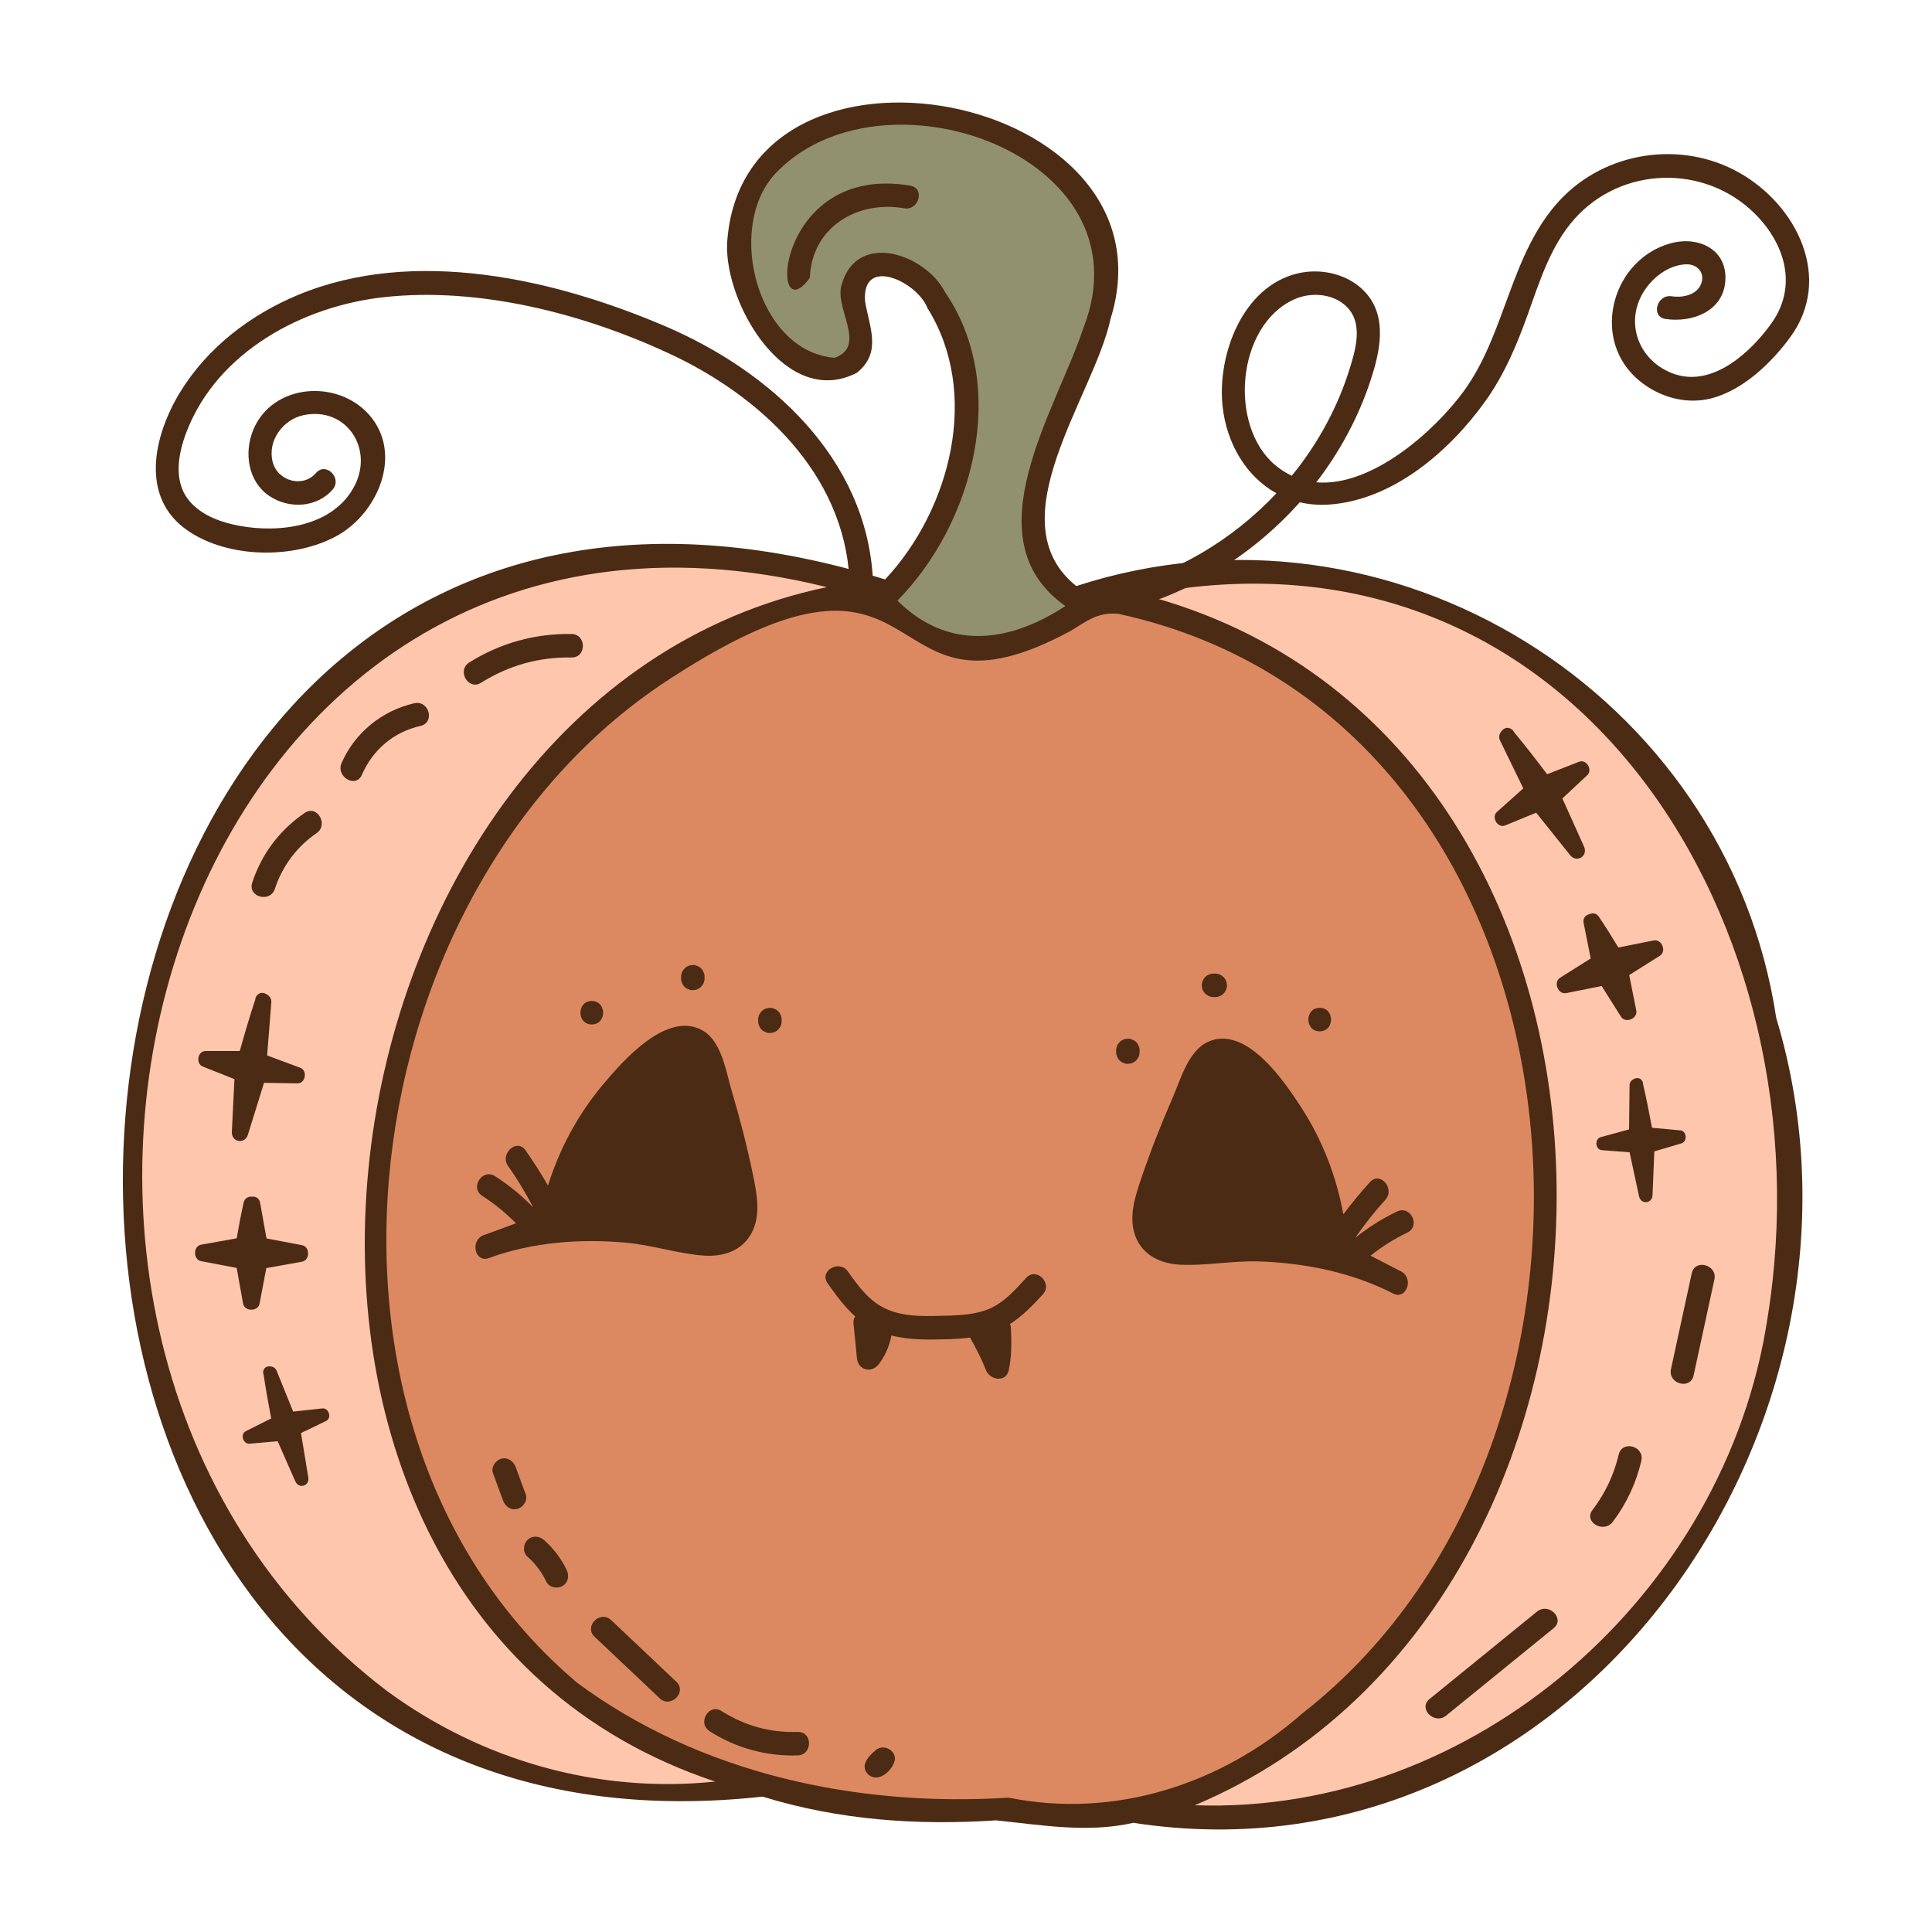 <?xml version="1.0" encoding="UTF-8"?>
<svg id="a" data-name="Lag 1" xmlns="http://www.w3.org/2000/svg" width="8in" height="8in" viewBox="0 0 576 576">
  <path d="m355.971,189.355c-37.959-18.514-30.635,4.238-65.149,6.549-19.144,1.142-26.089-19.992-46.6-14.365-72.465,17.768-121.54,91.314-128.334,163.12-9.957,105.865,43.964,184.207,153.327,192.68,15.919-.132,31.731-1.3,47.543,1.568,48.719,2.268,88.077-35.903,112.62-74.314,55.203-88.329,32.458-236.849-73.408-275.238Z" fill="#dc8962"/>
  <path d="m244.425,41.094c-.046.02-.091.04-.137.06.075-.021.536-.233.137-.06Z" fill="#f49453"/>
  <path d="m326.711,86.41c-.003.011-.018.109-.024.17.006-.059.01-.118.024-.17Z" fill="#f49453"/>
  <path d="m254.288,99.62c-.001.01-.001.035,0,.077.017.132.062.314,0-.077Z" fill="#f49453"/>
  <path d="m225.368,59.24c-.025.056-.035.085-.04.105.029-.062.08-.172.095-.226-.018.041-.037.08-.055.121Z" fill="#f49453"/>
  <path d="m225.431,59.087s-.005.021-.008.032c.003-.006.006-.013.009-.02,0-.004,0-.009,0-.012Z" fill="#f49453"/>
  <polygon points="254.288 99.605 254.287 99.612 254.288 99.62 254.288 99.605" fill="#f49453"/>
  <path d="m269.179,168.182c-.031.041-.063.082-.113.147.038-.049.075-.098.113-.147Z" fill="#f49453"/>
  <path d="m285.037,112.648c-.055-.456-.025-.018.012.094-.004-.031-.008-.063-.012-.094Z" fill="#f49453"/>
  <path d="m271.633,84.443c-.036-.026-.071-.052-.107-.078.061.066.136.126.208.187-.003-.019-.033-.06-.101-.109Z" fill="#f49453"/>
  <path d="m269.21,168.142c-.01.013-.02.027-.031.04.055-.072.1-.131.031-.04Z" fill="#f49453"/>
  <path d="m271.482,84.325c.014.016.027.028.044.04-.013-.014-.032-.025-.044-.04Z" fill="#f49453"/>
  <path d="m277.009,187.296c13.488,7.98,30.423,1.128,42.43-6.664-25.182-13.533-9.971-48.561-.997-68.381,10.473-20.895,14.051-47.137-7.463-62.394-2.418-2.051-9.874-6.302-12.926-7.43-16.876-6.943-36.726-8.198-53.774-1.27-8.221,3.4-15.379,9.64-18.846,17.942.02.101-.127.337-.104.245-1.049,2.171-2.186,7.339-2.271,8.34-.473,3.41-.37,6.869.031,10.276,1.083,8.803,6.655,19.738,15.169,26.02-.066-.046-.109-.075-.14-.097,5.752,5.194,16.932,6.098,16.169-4.271-8.723-19.691,7.076-31.676,22.756-16.914,23.867,27.823,13.732,72.813-11.257,96.523,4.051,2.242,7.252,5.7,11.223,8.075Z" fill="#919170"/>
  <path d="m145.42,483.645c-60.275-82.036-42.24-209.827,35.239-274.802,21.134-16.127,46.079-32.872,73.586-32.809C105.733,136.838,15.828,266.005,48.201,403.088c17.354,75.281,89.192,141.418,169.61,128.553-27.879-9.203-54.241-24.515-72.392-47.995Z" fill="#fec6ad"/>
  <path d="m520.023,290.62c-19.442-83.895-101.419-131.823-184.473-113.336,167.077,37.609,167.776,303.663,15.159,361.862,133.509,5.917,209.645-129.029,169.314-248.526Z" fill="#fec6ad"/>
  <path d="m326.685,86.598c0-.006.001-.012.002-.019-.017.12-.039.326-.002.019Z" fill="#f49453"/>
  <path d="m285.048,112.74c-.012-.023-.016-.072-.022-.116.007.051.015.097.022.116Z" fill="#f49453"/>
  <path d="m326.687,86.58c0-.007.001-.014.002-.022-.003.023-.006.045-.009.068.002-.016.005-.03.007-.046Z" fill="#f49453"/>
  <path d="m311.234,148.12c.047-.171.03-.118,0,0h0Z" fill="#f49453"/>
  <path d="m271.504,84.349c.168.192.234.229.229.203-.081-.065-.154-.137-.229-.203Z" fill="#f49453"/>
  <path d="m264.374,81.311c-.143-.006-.222-.003,0,0h0Z" fill="#f49453"/>
  <path d="m223.057,67.706s-.001.005-.002.008c-.03.203.006.623.002-.008Z" fill="#f49453"/>
  <path d="m254.288,99.62s0-.005-.001-.008c-.005.011-.004.043.001.085-.001-.042-.001-.066,0-.077Z" fill="#f49453"/>
  <path d="m269.21,168.142c-.01.013-.021.027-.037.048.012-.016.025-.032.037-.048Z" fill="#f49453"/>
  <path d="m225.432,59.1c-.024.063-.068.174-.104.245-.023.092.124-.144.104-.245Z" fill="#f49453"/>
  <g>
    <path d="m529.562,303.484c-14.654-97.141-115.323-159.184-208.677-128.755-24.2-19.414,5.363-56.652,10.237-79.76,20.997-67.577-110.008-92.714-114.353-22.358-.676,18.34,17.794,49.481,38.77,38.479,7.482-6.115,3.623-13.574,2.365-21.287-1.014-13.736,15.652-5.701,18.585,2.01,15.895,25.377,6.912,60.051-12.599,80.94C-16.779,85.56-47.271,565.728,227.365,535.642c22.732,7.015,46.055,8.627,69.632,7.076,13.602,1.399,27.299,3.822,40.891.731,131.518,20.295,228.281-118.7,191.675-239.965Zm-247.789-216.35c-5.802-11.332-26.004-18.364-30.739-2.614-2.69,7.056,7.768,18.661-2.237,22.158-22.808-1.888-32.479-38.275-17.967-54.562,31.309-34.113,112.285-5.946,92.218,45.535-8.162,24.74-33.857,63.025-5.422,83.025-16.716,11.003-35.01,13.367-50.066-1.616,22.611-22.907,33.544-63.728,14.213-91.926ZM115.316,504.101C-26.602,396.032,50.113,126.367,246.523,175.05c-157.828,32.747-194.643,302.458-33.279,356.103-34.837,3.62-69.46-6.164-97.928-27.052Zm185.407,31.845c-45.022,2.859-91.885-7.025-128.663-34.267-90.001-75.961-67.788-238.663,28.701-299.957,79.977-51.638,58.739,18.683,118.463-13.641,4.916-2.972,8.056-5.645,14.166-5.084,144.395,31.32,162.502,244.011,54.812,327.885-23.963,21.095-55.908,31.458-87.48,25.063Zm226.225-142.901c-12.411,81.958-87.197,148.09-170.73,145.168,146.83-61.931,145.767-318.973-15.406-360.9,129.549-25.32,204.957,99.752,186.136,215.732Z" fill="#4c2b14"/>
    <path d="m271.417,55.353c-40.536-6.848-42.389,44.701-29.972,27.465.519-14.969,14.121-23.187,28.111-20.715,4.405.778,6.296-5.966,1.861-6.75Z" fill="#4c2b14"/>
    <path d="m458.248,480.473c-10.685,8.689-21.37,17.378-32.055,26.067-3.496,2.843,1.482,7.77,4.95,4.95,10.685-8.689,21.37-17.378,32.055-26.067,3.496-2.843-1.482-7.769-4.95-4.95Z" fill="#4c2b14"/>
    <path d="m482.593,433.666c-1.431,6.092-4.037,11.542-7.817,16.526-2.722,3.589,3.354,7.08,6.044,3.533,4.109-5.417,6.969-11.581,8.523-18.198,1.029-4.382-5.719-6.252-6.75-1.861Z" fill="#4c2b14"/>
    <path d="m504.372,379.61c-2.064,9.527-4.128,19.054-6.192,28.582-.951,4.392,5.795,6.269,6.75,1.861,2.064-9.527,4.128-19.055,6.192-28.582.952-4.392-5.795-6.269-6.75-1.861Z" fill="#4c2b14"/>
    <path d="m90.829,242.364c-7.453,5.106-12.809,12.188-15.63,20.778-1.409,4.29,5.349,6.128,6.75,1.861,2.225-6.777,6.523-12.56,12.413-16.595,3.694-2.531.197-8.599-3.533-6.044Z" fill="#4c2b14"/>
    <path d="m125.379,216.416c4.391-.997,2.533-7.747-1.861-6.75-9.594,2.178-17.736,8.781-21.679,17.818-1.784,4.089,4.245,7.656,6.044,3.533,3.283-7.526,9.468-12.779,17.495-14.601Z" fill="#4c2b14"/>
    <path d="m143.439,203.553c8.219-5.165,17.249-7.7,26.956-7.536,4.506.076,4.507-6.924,0-7-10.862-.184-21.29,2.71-30.489,8.491-3.805,2.391-.296,8.451,3.533,6.044Z" fill="#4c2b14"/>
    <path d="m182.213,483.023c-3.273-3.093-8.232,1.848-4.95,4.95,6.475,6.12,12.951,12.24,19.426,18.36,3.273,3.093,8.232-1.848,4.95-4.95-6.475-6.12-12.951-12.24-19.426-18.36Z" fill="#4c2b14"/>
    <path d="m237.823,516.358c-8.222.25-15.759-1.826-22.705-6.243-3.812-2.424-7.328,3.631-3.533,6.044,7.904,5.026,16.875,7.483,26.238,7.198,4.494-.137,4.513-7.137,0-7Z" fill="#4c2b14"/>
    <path d="m260.849,521.988c-2.031,1.699-4.512,4.545-2.043,6.992,3.028,2.885,7.594-1.303,8.018-4.517.089-2.998-3.892-4.66-5.975-2.475Z" fill="#4c2b14"/>
  </g>
  <path d="m224.513,350.356c-1.743-8.421-3.869-16.766-6.328-25.005-1.676-5.615-2.947-14.626-8.45-17.967-10.701-6.495-24.104,8.971-30.009,16.012-7.472,8.91-12.927,19.117-16.352,30.076-2.064-3.614-4.295-7.124-6.715-10.536-2.603-3.671-7.747,1.085-5.17,4.719,2.79,3.934,5.266,8.072,7.503,12.34-3.425-3.533-7.241-6.661-11.398-9.325-3.8-2.435-7.6,3.445-3.805,5.877,3.683,2.36,7.012,5.079,10.034,8.165-3.203,1.177-6.405,2.355-9.608,3.533-4.164,1.531-2.678,8.381,1.55,6.828,12.935-4.749,27.236-5.815,40.875-4.581,7.843.71,15.442,3.291,23.253,3.852,5.702.409,11.344-1.426,14.161-6.704,2.833-5.308,1.616-11.691.458-17.284Z" fill="#4c2b14"/>
  <path d="m305.947,380.98c-3.325,3.631-6.802,7.597-11.513,9.425-4.69,1.82-10.073,1.789-15.039,1.918-5,.13-10.192.061-14.863-1.93-5.237-2.233-8.549-6.817-11.743-11.323-2.584-3.646-8.657-.153-6.044,3.533,2.477,3.495,5.045,7.035,8.237,9.886-.383.549-.601,1.197-.533,1.885.345,3.521.691,7.041,1.036,10.561.354,3.604,4.387,4.571,6.522,1.767,1.765-2.319,2.973-4.988,3.616-7.829.057-.251.082-.491.09-.725,3.894.996,7.996,1.248,12.008,1.209,3.738-.036,7.683-.078,11.514-.579.055.125.096.25.168.376,1.732,3.033,3.288,6.154,4.584,9.399,1.157,2.898,5.948,3.726,6.75,0,.904-4.203.858-8.39.657-12.66-.021-.436-.121-.817-.257-1.169,3.679-2.356,6.784-5.546,9.759-8.795,3.038-3.317-1.899-8.281-4.95-4.95Z" fill="#4c2b14"/>
  <path d="m340.204,351.444c2.763-8.143,5.897-16.164,9.349-24.04,2.352-5.367,4.719-14.154,10.591-16.794,11.417-5.133,22.821,11.861,27.817,19.573,6.322,9.76,10.484,20.559,12.538,31.855,2.492-3.333,5.137-6.543,7.957-9.632,3.034-3.324,7.555,2.028,4.552,5.318-3.252,3.562-6.217,7.365-8.961,11.326,3.832-3.086,8.004-5.722,12.456-7.856,4.07-1.95,7.12,4.351,3.055,6.3-3.945,1.891-7.582,4.18-10.96,6.872,3.034,1.562,6.068,3.123,9.102,4.685,3.945,2.03,1.629,8.646-2.376,6.587-12.255-6.301-26.317-9.113-40.004-9.561-7.87-.258-15.729,1.371-23.55.969-5.71-.293-11.083-2.807-13.231-8.391-2.16-5.616-.169-11.8,1.666-17.21Z" fill="#4c2b14"/>
  <path d="m176.429,298.43c-4.504,0-4.512,7,0,7s4.512-7,0-7Z" fill="#4c2b14"/>
  <path d="m209.756,289.858c-.141-.434-.382-.809-.724-1.126-.317-.341-.693-.583-1.126-.724-.417-.219-.867-.32-1.349-.302-.31.042-.62.083-.93.125-.593.166-1.108.466-1.544.9-.182.236-.365.472-.547.708-.317.546-.476,1.135-.478,1.766v.511c-.018.482.082.931.302,1.348.141.434.382.81.724,1.126.317.341.693.583,1.126.724.417.219.867.32,1.348.302.31-.042.62-.083.93-.125.593-.166,1.108-.466,1.545-.9.182-.236.365-.472.547-.708.317-.546.476-1.135.478-1.766v-.511c.018-.482-.082-.931-.301-1.348Z" fill="#4c2b14"/>
  <path d="m232.734,302.624c-.141-.434-.382-.809-.724-1.126-.317-.341-.692-.583-1.126-.724-.417-.219-.867-.32-1.349-.302-.31.042-.62.083-.93.125-.593.166-1.108.466-1.544.9-.182.236-.365.472-.547.708-.317.546-.476,1.135-.478,1.767v.51c-.018.482.082.931.302,1.349.141.434.382.809.724,1.126.317.341.693.583,1.126.724.417.219.866.32,1.348.301.31-.042.62-.083.93-.125.593-.166,1.108-.466,1.544-.9.182-.236.365-.472.547-.708.317-.546.476-1.135.478-1.767v-.51c.018-.482-.082-.931-.301-1.349Z" fill="#4c2b14"/>
  <path d="m339.458,311.816c-.141-.434-.382-.81-.724-1.126-.317-.341-.692-.583-1.126-.724-.417-.219-.867-.32-1.349-.302-.31.042-.62.083-.93.125-.593.166-1.108.466-1.544.9-.182.236-.365.472-.547.708-.317.546-.476,1.135-.478,1.766v.51c-.018.482.082.932.302,1.349.141.434.382.809.724,1.126.317.341.693.583,1.126.724.417.219.867.32,1.348.301.31-.042.62-.083.93-.125.593-.166,1.108-.466,1.544-.9.182-.236.365-.472.547-.708.317-.546.476-1.135.478-1.767v-.51c.018-.482-.082-.931-.301-1.348Z" fill="#4c2b14"/>
  <path d="m365.677,292.829c-.166-.593-.466-1.108-.9-1.544-.236-.182-.472-.365-.708-.547-.546-.316-1.135-.476-1.766-.478h-.511c-.482-.018-.931.082-1.349.302-.434.141-.809.382-1.126.724-.341.317-.583.692-.724,1.126-.219.417-.32.867-.302,1.348.042.31.083.62.125.93.166.593.466,1.108.9,1.544.236.183.472.365.708.547.546.317,1.135.476,1.767.478h.511c.482.018.931-.082,1.349-.302.434-.141.809-.382,1.126-.724.341-.317.583-.692.724-1.126.219-.417.32-.866.301-1.348-.042-.31-.083-.62-.125-.93Z" fill="#4c2b14"/>
  <path d="m393.451,300.473c-4.504,0-4.512,7,0,7s4.512-7,0-7Z" fill="#4c2b14"/>
  <path d="m168.944,468.063c-1.62-3.393-3.94-6.445-6.762-8.928-1.418-1.248-3.553-1.397-4.95,0-1.273,1.273-1.425,3.696,0,4.95,2.43,2.138,4.272,4.59,5.668,7.512.814,1.706,3.254,2.153,4.789,1.255,1.744-1.02,2.073-3.077,1.256-4.789Z" fill="#4c2b14"/>
  <path d="m156.743,445.541c-1.005-2.729-2.01-5.459-3.015-8.188-.653-1.773-2.373-2.976-4.305-2.445-1.707.469-3.101,2.523-2.445,4.306,1.005,2.729,2.01,5.458,3.015,8.188.653,1.773,2.373,2.976,4.305,2.445,1.707-.469,3.101-2.523,2.445-4.305Z" fill="#4c2b14"/>
  <path d="m518.526,51.48c-17.326-9.769-39.933-6.358-53.524,8.258-14.839,15.957-15.96,39.73-28.768,57.11-8.604,11.675-27.219,28.364-43.795,26.947,6.97-9.065,12.491-19.254,16.116-30.198,2.767-8.354,5.195-18.709-1.171-26.088-4.929-5.713-13.29-7.7-20.486-6.002-16.499,3.893-24.024,24.339-22.408,39.557,1.182,11.138,7.034,21.013,16.048,26-13.114,13.973-30.116,24.043-48.836,28.507-4.38,1.044-2.526,7.796,1.861,6.75,20.876-4.978,39.774-16.666,53.948-32.573,2.747.643,5.684.897,8.792.677,19.018-1.349,35.789-15.865,46.452-30.705,5.76-8.016,9.503-16.958,12.81-26.2,3.518-9.833,6.785-20.315,13.866-28.269,14.002-15.726,38.75-16.355,53.66-1.629,9.086,8.975,12.916,21.649,5.098,32.68-6.144,8.669-17.458,19.095-28.887,15.244-10.411-3.508-15.13-14.94-9.341-24.445,2.645-4.344,7.45-8.1,12.716-8.299,3.528-.134,5.936,2.818,4.32,6.212-1.467,3.079-5.624,3.782-8.611,3.324-4.407-.676-6.307,6.068-1.861,6.75,7.819,1.199,17.116-2.153,17.849-11.185.771-9.49-7.935-13.632-16.215-11.383-17.199,4.672-23.776,27.415-10.689,39.852,5.969,5.672,14.737,8.488,22.813,6.378,9.401-2.456,17.91-10.607,23.488-18.259,12.778-17.529,1.983-39.298-15.243-49.011Zm-138.324,87.206c-14.004-11.733-11.57-41.626,5.646-49.437,5-2.269,11.786-1.763,15.77,2.311,4.909,5.019,2.47,12.962.631,18.801-3.334,10.582-8.643,20.534-15.407,29.322-.562.73-1.149,1.438-1.73,2.151-1.685-.797-3.329-1.823-4.909-3.148Z" fill="#4c2b14"/>
  <path d="m90.047,371.238c-3.532-.671-7.064-1.343-10.596-2.014-.633-3.539-1.266-7.078-1.9-10.617-.256-1.43-1.365-1.962-2.471-1.834-1.075-.095-2.151.431-2.455,1.807-.776,3.518-1.455,7.051-2.049,10.603-3.527.631-7.055,1.262-10.582,1.893-2.439.437-2.463,4.463-.027,4.926,3.532.671,7.064,1.343,10.596,2.014.633,3.539,1.267,7.078,1.9,10.617.437,2.439,4.463,2.463,4.926.027.671-3.532,1.342-7.064,2.014-10.596,3.539-.633,7.078-1.266,10.617-1.9,2.439-.437,2.463-4.463.027-4.926Z" fill="#4c2b14"/>
  <path d="m89.541,318.353c-3.299-1.227-6.598-2.454-9.897-3.681.415-5.252.83-10.503,1.245-15.754.086-1.092-.458-1.901-1.203-2.364-.924-.672-2.183-.781-2.941.079-.352.317-.601.78-.655,1.417-1.674,5.065-3.165,10.16-4.605,15.289-3.399.004-6.797.009-10.196.013-2.396.003-2.997,3.767-.82,4.63,3.143,1.246,6.285,2.491,9.428,3.736-.259,5.233-.517,10.466-.776,15.7-.156,3.149,3.865,3.867,4.802.85,1.597-5.146,3.195-10.292,4.792-15.438,3.335.051,6.67.102,10.005.154,2.381.037,3.015-3.814.82-4.63Z" fill="#4c2b14"/>
  <path d="m96.112,419.903c-2.903.314-5.806.627-8.709.941-1.641-4.051-3.281-8.101-4.922-12.152-.341-.842-1.045-1.241-1.77-1.307-.935-.156-1.909.231-2.152,1.15-.143.366-.157.801.04,1.295.637,4.379,1.422,8.713,2.256,13.053-2.52,1.264-5.04,2.529-7.561,3.793-1.776.891-.826,3.908,1.11,3.74,2.794-.242,5.588-.484,8.382-.726,1.75,3.979,3.5,7.958,5.25,11.937,1.053,2.394,4.303,1.435,3.878-1.151-.724-4.411-1.448-8.822-2.173-13.234,2.494-1.199,4.987-2.399,7.481-3.599,1.781-.857.822-3.949-1.11-3.74Z" fill="#4c2b14"/>
  <path d="m465.116,291.503c3.043-1.914,6.087-3.829,9.13-5.743-.702-3.526-1.405-7.052-2.107-10.578-.284-1.425.554-2.325,1.631-2.609.966-.481,2.16-.384,2.945.787,2.006,2.992,3.928,6.033,5.778,9.123,3.514-.7,7.029-1.4,10.543-2.1,2.43-.484,3.922,3.256,1.823,4.576-3.043,1.914-6.087,3.829-9.13,5.743.702,3.526,1.405,7.052,2.107,10.578.484,2.43-3.256,3.922-4.576,1.823-1.914-3.043-3.828-6.087-5.743-9.13-3.526.702-7.052,1.405-10.578,2.107-2.43.484-3.922-3.256-1.823-4.576Z" fill="#4c2b14"/>
  <path d="m446.281,242.082c2.623-2.347,5.247-4.693,7.87-7.04-2.303-4.738-4.607-9.475-6.91-14.213-.479-.985-.268-1.937.257-2.64.615-.963,1.747-1.523,2.767-.999.443.167.844.506,1.127,1.08,3.407,4.104,6.655,8.304,9.868,12.553,3.166-1.237,6.331-2.473,9.497-3.71,2.231-.872,4.166,2.413,2.453,4.012-2.471,2.307-4.942,4.613-7.414,6.92,2.151,4.778,4.302,9.555,6.454,14.333,1.294,2.875-2.187,5.012-4.16,2.544-3.366-4.208-6.732-8.416-10.097-12.624-3.086,1.265-6.173,2.53-9.259,3.795-2.204.903-4.199-2.45-2.453-4.012Z" fill="#4c2b14"/>
  <path d="m477.233,339.023c2.817-.768,5.635-1.536,8.452-2.303.049-4.37.098-8.74.147-13.11.01-.908.52-1.536,1.17-1.863.813-.486,1.862-.482,2.424.285.267.288.438.689.436,1.22,1.005,4.31,1.857,8.631,2.664,12.976,2.808.257,5.616.514,8.424.771,1.979.181,2.195,3.336.332,3.887-2.69.795-5.379,1.589-8.069,2.384-.177,4.343-.353,8.686-.53,13.03-.106,2.613-3.482,2.907-4.031.344-.936-4.371-1.872-8.742-2.808-13.114-2.759-.206-5.519-.413-8.278-.62-1.97-.147-2.206-3.376-.332-3.887Z" fill="#4c2b14"/>
  <path d="m198.478,97.325c-33.16-14.216-75.007-23.788-109.637-9.385-14.234,5.92-27.094,15.762-35.176,29.036-7.834,12.867-12.132,31.313,2.318,41.23,12.183,8.362,31.867,8.552,44.588,1.474,12.053-6.707,19.681-24.313,9.558-35.927-9.433-10.822-28.865-9.462-34.614,4.38-2.794,6.728-1.649,15.311,4.667,19.657,5.835,4.016,14.238,3.644,18.988-1.835,2.938-3.389-1.992-8.361-4.95-4.95-3.951,4.557-11.454,2.454-12.933-3.307-1.63-6.354,3.176-12.725,9.329-13.952,12.582-2.509,20.731,9.828,15.193,20.885-6.172,12.324-22.359,14.421-34.582,12.108-5.054-.957-10.316-2.788-13.998-6.532-5.773-5.87-4.288-14.495-1.608-21.469,9.171-23.87,34.642-37.518,58.973-40.157,28.369-3.076,59.334,4.925,84.974,16.845,27.052,12.576,51.999,35.709,53.682,67.294.239,4.481,7.24,4.509,7,0-1.92-36.043-30.461-61.972-61.771-75.395Z" fill="#4c2b14"/>
</svg>